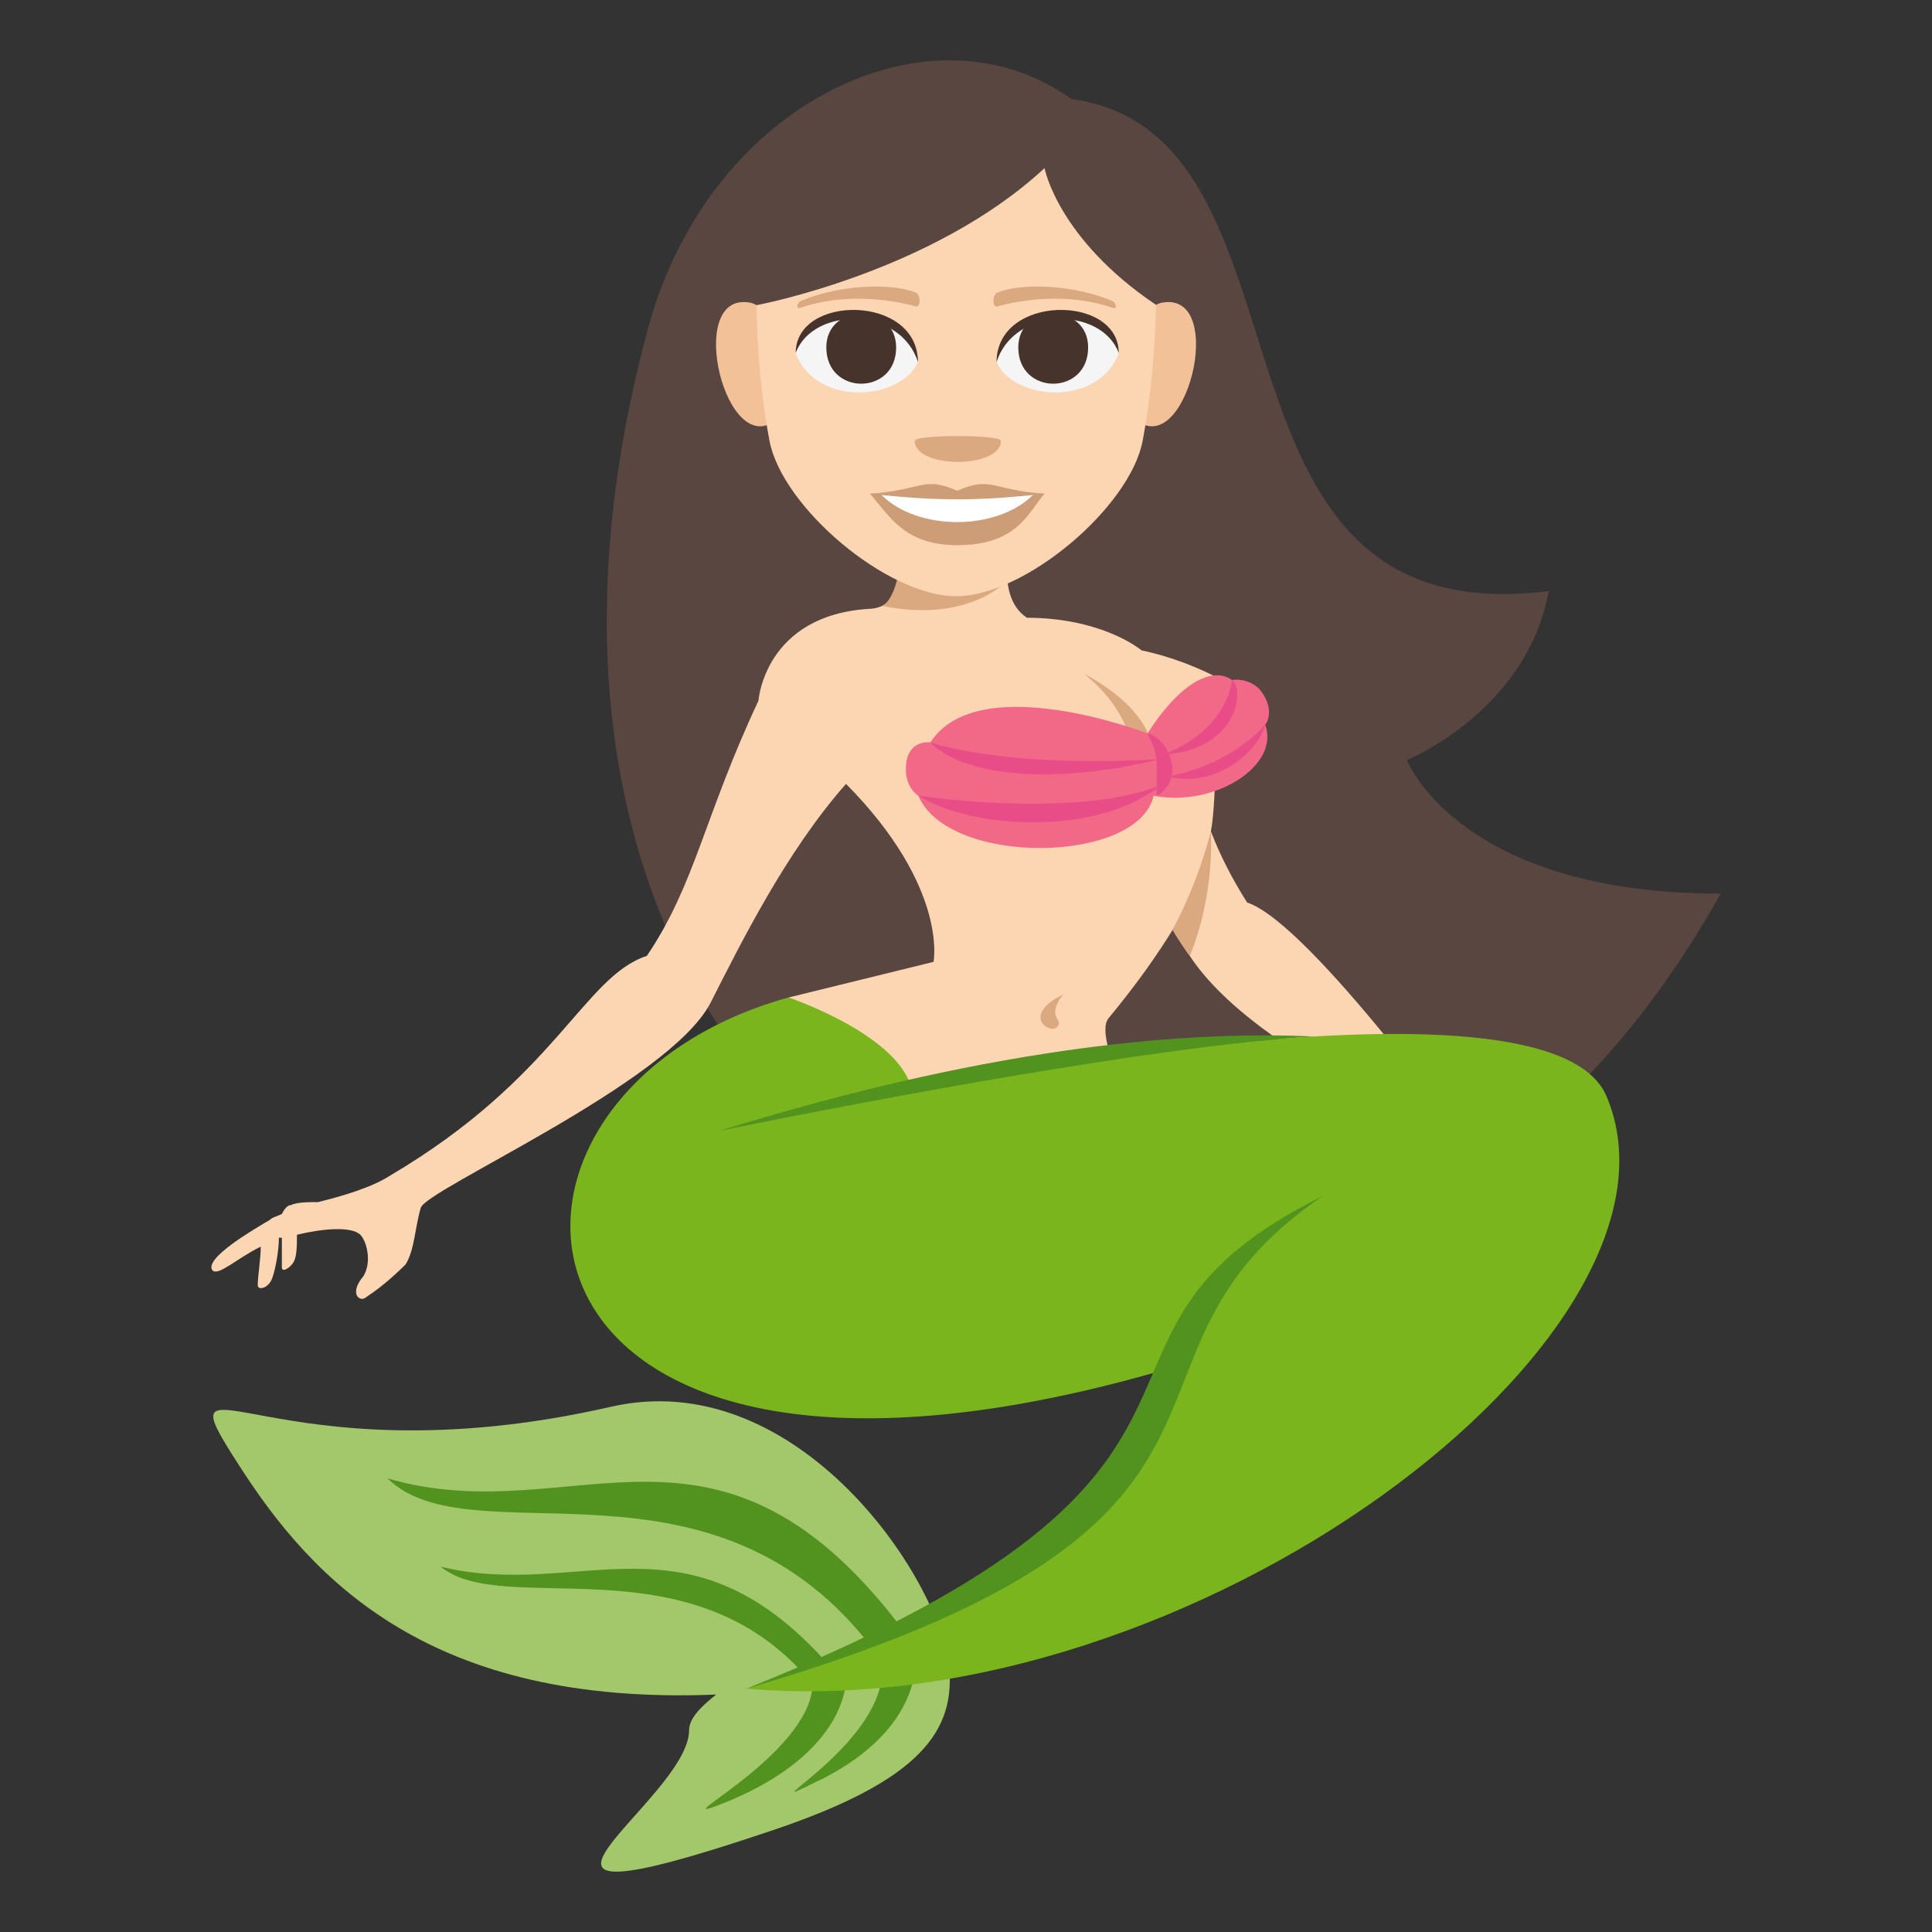 <?xml version="1.0" encoding="utf-8"?>
<!-- Generator: Adobe Illustrator 15.0.0, SVG Export Plug-In . SVG Version: 6.00 Build 0)  -->
<!DOCTYPE svg PUBLIC "-//W3C//DTD SVG 1.1//EN" "http://www.w3.org/Graphics/SVG/1.1/DTD/svg11.dtd">
<svg version="1.1" id="Layer_1" xmlns="http://www.w3.org/2000/svg" xmlns:xlink="http://www.w3.org/1999/xlink" x="0px" y="0px"
	 width="64px" height="64px" viewBox="0 0 64 64" enable-background="new 0 0 64 64" xml:space="preserve">
<rect x="0" y="0" width="64" height="64" fill="#333333" stroke="none"/>
<path fill="#594640" d="M21.486,10.813C13.293,40.776,43.523,53.712,57,29.603c-8.691,0-10.393-4.424-10.393-4.424
	s3.977-1.623,4.697-5.6c-12.135,1.533-7.242-15.14-15.811-16.3C30.82-0.072,23.512,3.408,21.486,10.813z"/>
<path fill="#FCD5B2" d="M41.313,29.897c-0.5-0.787-0.9-1.572-1.201-2.359c0.201-0.982,0.184-4.418,0.184-5.105
	c0,0-1.08-0.594-2.48-0.889c-0.5-0.393-1.799-1.08-3.797-1.08c-1.199-0.787-0.4-3.047-0.4-3.047H29.52c0,0,0.9,2.652-0.697,2.75
	c-3.498,0.197-3.699,3.047-3.699,3.047c-1.799,3.834-2.098,6.094-3.697,8.451c-2.098,0.688-2.998,4.029-8.494,7.271
	c-0.6,0.395-1.598,0.689-2.398,0.885c-0.299,0-0.699,0-0.9,0.1c-0.1,0-0.199,0.098-0.299,0.293c-0.199,0.1-0.299,0.1-0.398,0.197
	c-0.5,0.295-2.199,1.277-1.9,1.672c0.201,0.195,0.801-0.395,1.6-0.787c0,0.393-0.1,0.982-0.1,1.277c0,0.197,0.4,0.098,0.5-0.295
	c0.1-0.295,0.201-0.885,0.201-1.277h0.098c0,0.295,0,0.787,0,0.982c0,0.197,0.299,0,0.4-0.195c0.1-0.197,0.1-0.59,0.1-0.885
	c0.799-0.197,1.799-0.295,2.1,0c0.197,0.195,0.398,0.885,0.1,1.375c-0.5,0.59-0.1,0.885,0.098,0.688
	c0.602-0.393,1.102-0.883,1.301-1.08c0.301-0.492,0.301-1.18,0.5-1.867c0.1-0.59,8.193-4.127,9.592-6.781
	c1-1.965,2.5-5.012,4.498-7.271c3.398,3.439,2.898,5.896,2.898,5.896l-4.799,1.18l3.998,5.109l7.098-2.064c0,0-0.9-1.867-0.5-2.357
	c0.896-1.082,1.598-2.064,2.197-3.047c1.357,3.893,9.793,6.979,9.992,7.566C48.906,38.249,43.41,30.585,41.313,29.897z"/>
<path fill="#DBA97F" d="M35.217,32.942c-0.602,0.787,0.055,0.83-0.201,1.082C34.764,34.274,33.818,33.63,35.217,32.942z"/>
<path fill="#DBA97F" d="M35.916,22.329c0,0,3.098,1.475,2.098,3.637C36.916,28.226,38.914,24.688,35.916,22.329z"/>
<path fill="#DBA97F" d="M38.84,30.804c0,0,0.271,0.471,0.572,0.863c0,0,0.801-1.77,0.699-4.129
	C40.111,27.538,39.74,29.132,38.84,30.804z"/>
<path fill="#F26887" d="M41.713,22.821c-0.4-0.393-0.9-0.295-0.9-0.295c-0.701-0.492-1.799,0.197-2.799,1.77
	c0,0-5.596-2.162-7.193,0.295c0,0-0.701-0.1-0.801,0.688c-0.1,0.785,0.4,1.08,0.4,1.08c1,2.359,7.295,2.262,7.795,0
	c1.998,0.393,4.197-0.982,3.697-2.357C42.012,23.901,42.213,23.411,41.713,22.821z"/>
<path fill="#A3C86B" d="M20.229,46.603c5.994-1.375,10.691,5.307,11.191,8.451c0.299,2.26-0.9,3.93-5.896,5.6
	c-10.791,3.637-2.697-0.982-2.697-3.34c0-0.393,0.4-0.785,0.898-1.18c-9.492,0.395-13.391-3.832-15.789-7.566
	C5.137,44.243,9.035,49.157,20.229,46.603z"/>
<path fill="#529320" d="M12.834,48.972c6.25,1.832,10.99-3.293,17.285,5.295c0.178,0.242-0.92,0.732-1.1,0.492
	C23.678,47.573,15.643,51.731,12.834,48.972z"/>
<path fill="#529320" d="M14.596,51.897c4.658,1.137,8.191-2.043,12.883,3.285c0.131,0.148-0.686,0.455-0.82,0.305
	C22.678,51.03,16.689,53.61,14.596,51.897z"/>
<path fill="#529320" d="M24.123,59.671c3.998-1.67,3.898-4.027,3.898-4.027l-1.1,0.098C26.922,58.198,21.426,60.753,24.123,59.671z"
	/>
<path fill="#529320" d="M26.922,59.083c3.598-1.672,3.398-4.029,3.398-4.029l-1.1,0.295C29.221,57.806,24.725,60.163,26.922,59.083z
	"/>
<path fill="#7AB51D" d="M38.414,45.423c-22.584,6.486-23.982-9.139-12.293-12.381c0,0,3.799,1.277,4.1,3.145
	c0,0,20.984-4.422,22.984,0.098c3.396,7.861-13.691,20.932-28.48,19.654C24.725,55.938,37.514,52.007,38.414,45.423z"/>
<path fill="#529320" d="M24.725,55.938c18.859-5.508,11.109-10.891,19.086-16.313C34.268,44.343,43.168,48.567,24.725,55.938z"/>
<path fill="#529320" d="M43.523,34.335c-8.014-0.369-16.502,2.145-19.699,3.129C23.824,37.464,37.092,34.712,43.523,34.335z"/>
<path fill="#DBA97F" d="M29.803,18.767c0,0-0.133,1.084-0.582,1.303c2.896,0.59,4.148-0.846,4.148-0.846L29.803,18.767z"/>
<path fill="#E84D88" d="M30.82,24.591c0,0,2.363,0.865,7.605,0.557C34.898,26.015,31.912,25.72,30.82,24.591z"/>
<path fill="#E84D88" d="M40.813,22.526c0,0-0.104,1.629-2.275,2.467C40.975,24.854,41.256,22.851,40.813,22.526z"/>
<path fill="#E84D88" d="M41.912,24.001c0,0-1.07,1.326-3.234,1.723C40.41,26.142,41.756,24.745,41.912,24.001z"/>
<path fill="#E84D88" d="M30.42,26.358c0,0,5.166,0.785,8.006-0.336C36.49,27.634,32.334,27.54,30.42,26.358z"/>
<path fill="#E84D88" d="M38.014,24.296c0.4,0.098,0.701,0.49,0.801,0.982c0.1,0.393-0.1,0.885-0.5,1.08c0-0.195,0-0.393,0-0.59
	c0-0.195,0-0.295,0-0.49C38.314,24.983,38.215,24.688,38.014,24.296z"/>
<path fill="#F2C198" d="M25.787,13.843c0.795-0.74,0.072-3.645-0.953-3.82C22.643,9.649,24.07,15.438,25.787,13.843z"/>
<path fill="#F2C198" d="M37.553,13.843c-0.795-0.74-0.072-3.645,0.953-3.82C40.695,9.649,39.27,15.438,37.553,13.843z"/>
<path fill="#FCD5B2" d="M38.295,10.099c-3.26-2.195-3.693-4.53-3.693-4.53c-3.727,3.46-9.541,4.54-9.541,4.54s0,2.227,0.428,4.488
	c0.418,2.207,3.902,5.154,6.182,5.154c2.281,0,5.764-2.947,6.182-5.154C38.281,12.335,38.295,10.099,38.295,10.099z"/>
<path fill="#F5F5F5" d="M37.059,11.704c-0.695,1.813-3.529,1.547-4.047,0.279C33.404,9.944,36.676,9.769,37.059,11.704z"/>
<path fill="#45332C" d="M33.732,11.509c0,1.602,2.314,1.602,2.314,0C36.047,10.024,33.732,10.024,33.732,11.509z"/>
<path fill="#45332C" d="M37.059,11.69c0-1.947-4.047-1.947-4.047,0.309C33.59,10.147,36.48,10.147,37.059,11.69z"/>
<path fill="#F5F5F5" d="M26.359,11.704c0.697,1.813,3.531,1.547,4.049,0.279C30.014,9.944,26.744,9.769,26.359,11.704z"/>
<path fill="#45332C" d="M29.686,11.509c0,1.602-2.313,1.602-2.313,0C27.373,10.024,29.686,10.024,29.686,11.509z"/>
<path fill="#45332C" d="M26.359,11.69c0-1.947,4.049-1.947,4.049,0.307C29.83,10.147,26.938,10.147,26.359,11.69z"/>
<path fill="#CC9D76" d="M34.602,16.354c-0.545,0.615-0.885,1.705-2.893,1.705c-1.75,0-2.232-0.959-2.891-1.705H34.602z"/>
<path fill="#FFFFFF" d="M34.24,16.374c-1.191,1.219-3.855,1.236-5.061,0H34.24z"/>
<path fill="#CC9D76" d="M31.709,16.257c-1.133-0.498-1.141-0.02-2.891,0.098c2.209,0.248,3.574,0.248,5.783,0
	C32.852,16.237,32.842,15.759,31.709,16.257z"/>
<path fill="#DBA97F" d="M36.814,9.956c-1.227-0.506-2.904-0.604-3.766-0.268c-0.184,0.072-0.178,0.506-0.016,0.463
	c1.234-0.336,2.656-0.363,3.826,0.045C37.018,10.251,36.998,10.03,36.814,9.956z"/>
<path fill="#DBA97F" d="M26.563,9.956c1.225-0.506,2.902-0.604,3.764-0.268c0.182,0.072,0.178,0.506,0.016,0.463
	c-1.234-0.336-2.656-0.363-3.826,0.045C26.357,10.251,26.377,10.03,26.563,9.956z"/>
<path fill="#DBA97F" d="M33.156,14.604c0,0.928-2.854,0.928-2.854,0C30.303,14.392,33.156,14.392,33.156,14.604z"/>
</svg>
